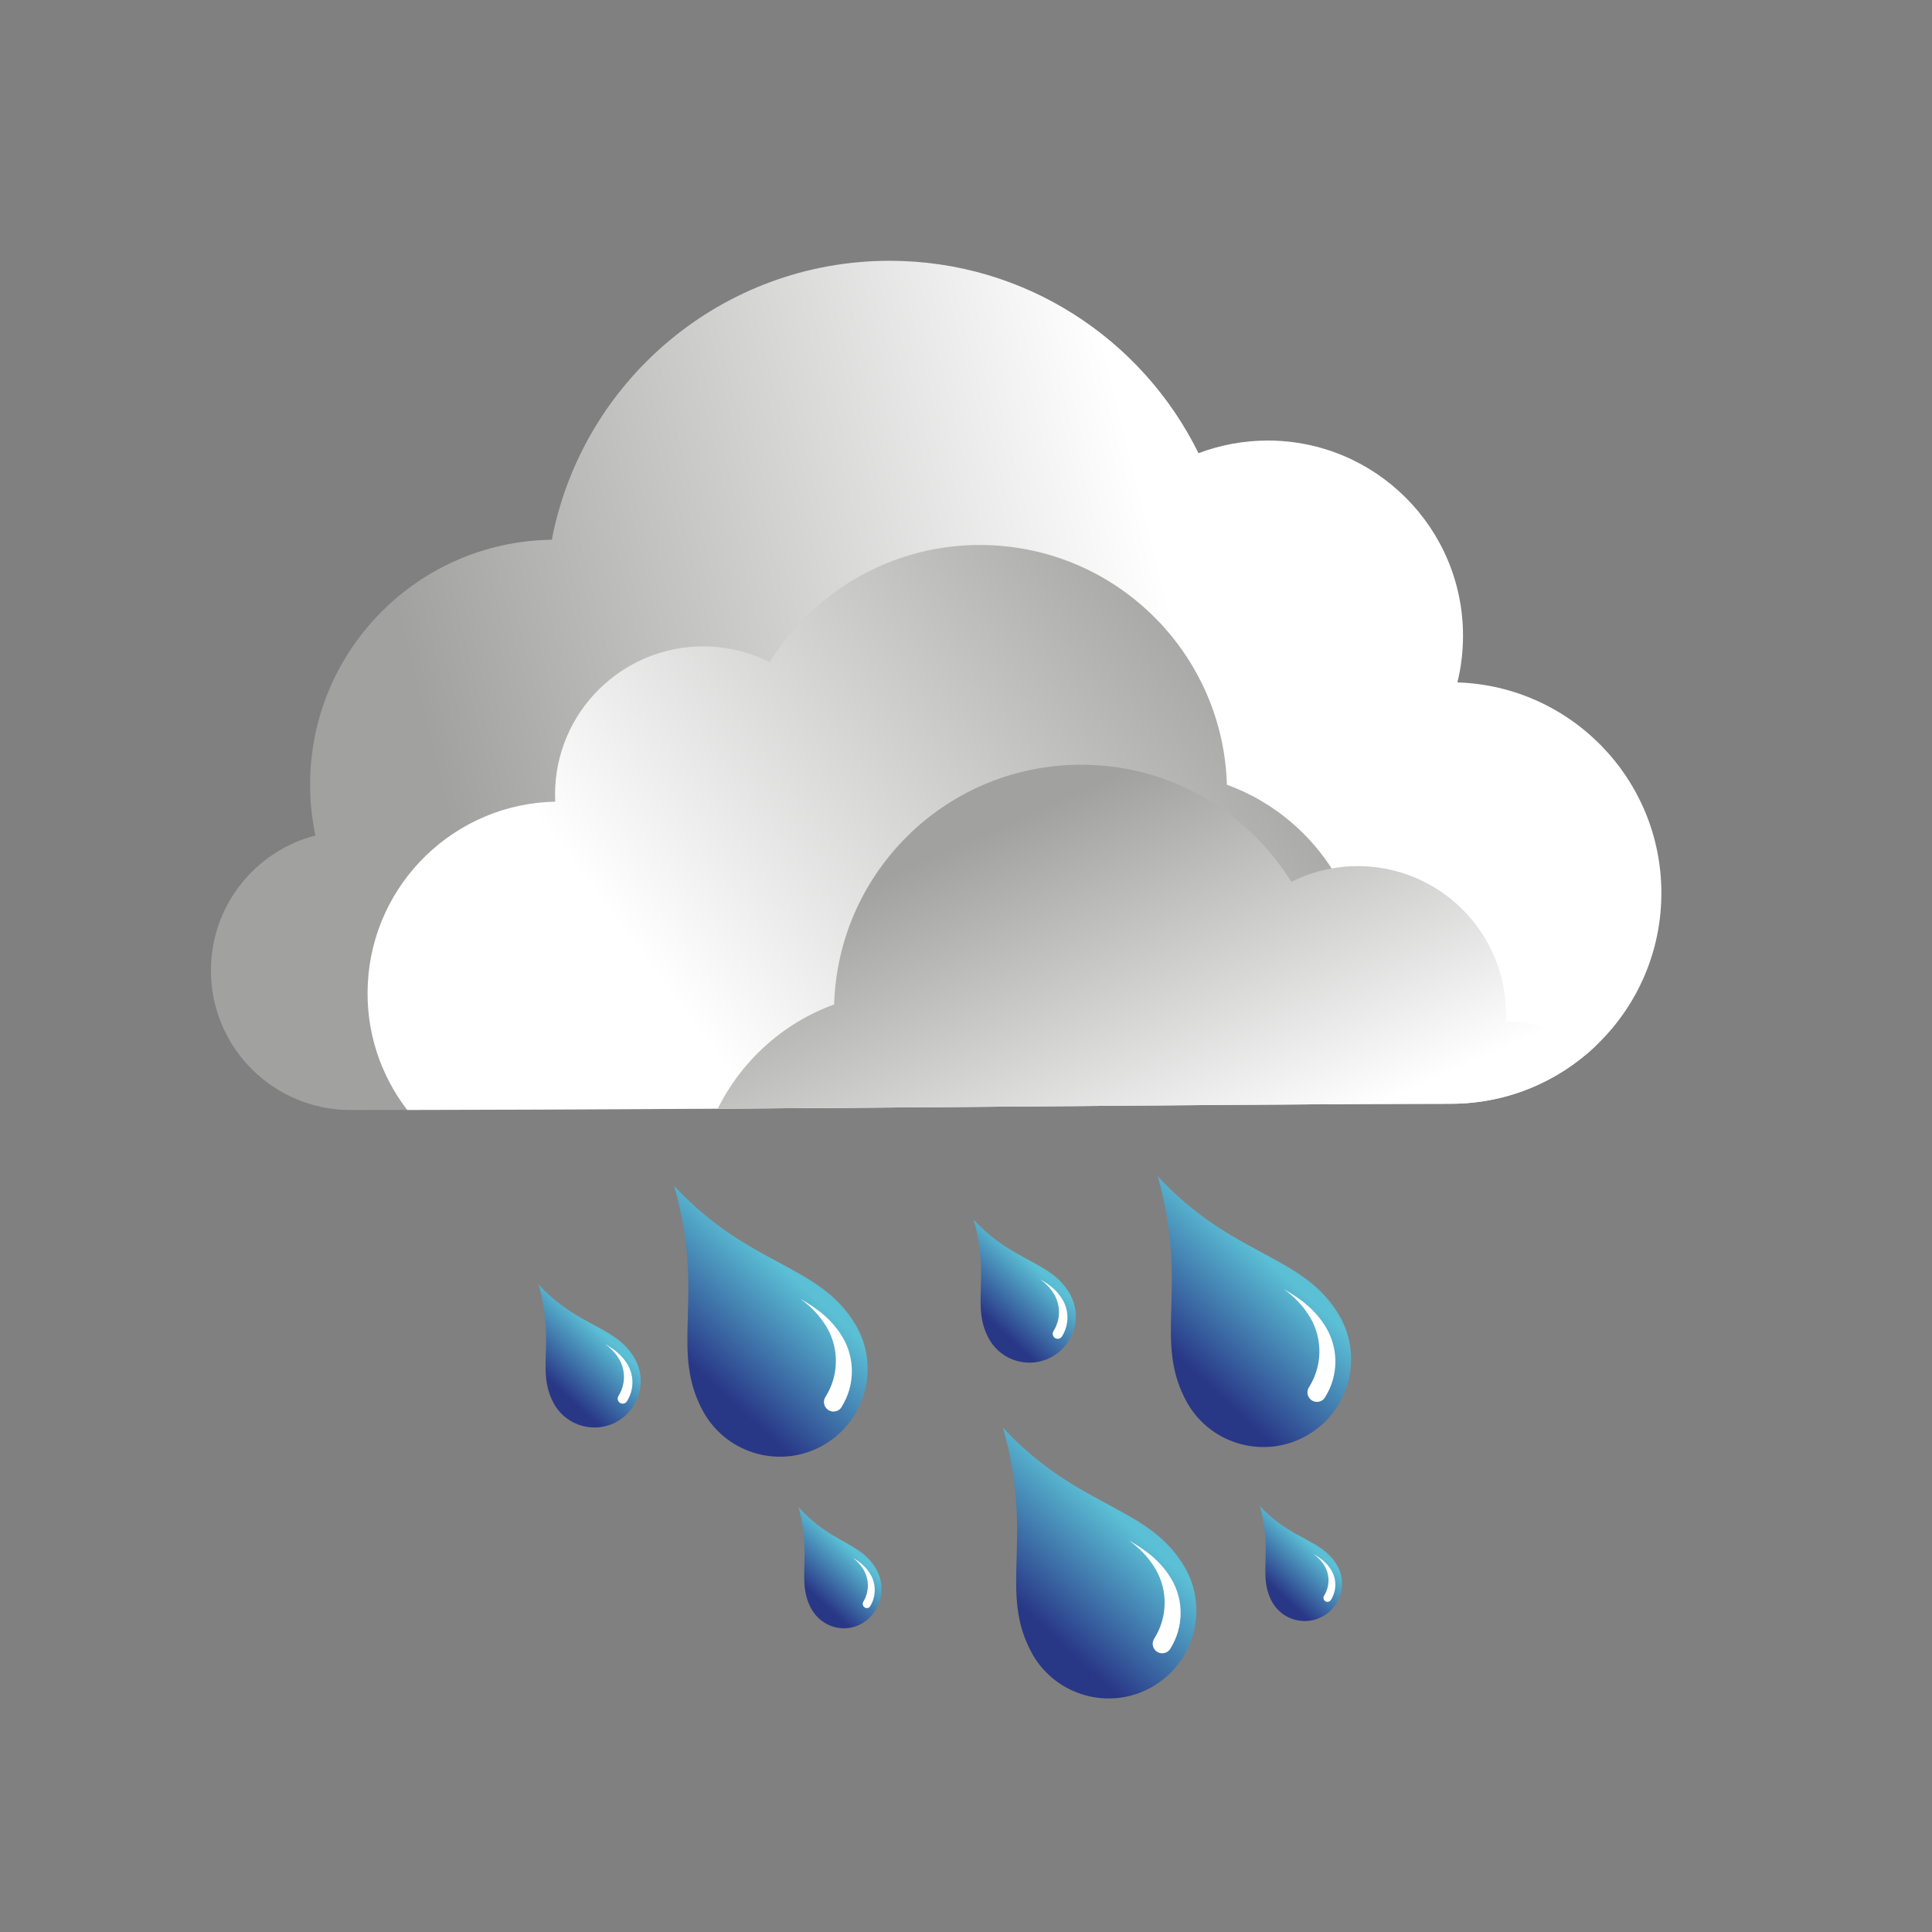 <?xml version="1.0" encoding="utf-8"?>
<!-- Generator: Adobe Illustrator 16.0.0, SVG Export Plug-In . SVG Version: 6.00 Build 0)  -->
<!DOCTYPE svg PUBLIC "-//W3C//DTD SVG 1.1//EN" "http://www.w3.org/Graphics/SVG/1.1/DTD/svg11.dtd">
<svg version="1.1" id="Layer_1" xmlns="http://www.w3.org/2000/svg" xmlns:xlink="http://www.w3.org/1999/xlink" x="0px" y="0px"
	 width="400px" height="400px" viewBox="0 0 400 400" enable-background="new 0 0 400 400" xml:space="preserve">
<rect x="0" y="0" width="400" height="400" fill="#808080" stroke="none"/>
<g>
	<g>
		
			<linearGradient id="SVGID_1_" gradientUnits="userSpaceOnUse" x1="452.753" y1="332.612" x2="603.942" y2="294.917" gradientTransform="matrix(1 0 0 1 -358 -155)">
			<stop  offset="0" style="stop-color:#A1A1A0"/>
			<stop  offset="1" style="stop-color:#FFFFFF"/>
		</linearGradient>
		<path fill="url(#SVGID_1_)" d="M72.545,229.812c-15.945,0-28.875-12.934-28.875-28.877c0-13.443,9.193-24.744,21.635-27.958
			c-0.72-3.4-1.103-6.928-1.103-10.542c0-27.774,22.353-50.335,50.046-50.683c6.297-32.893,35.22-57.759,69.945-57.759
			c28.065,0,52.338,16.245,63.946,39.841c4.455-1.692,9.288-2.624,14.336-2.624c22.324,0,40.426,18.102,40.426,40.426
			c0,3.325-0.404,6.557-1.161,9.65c23.442,0.742,42.229,19.984,42.229,43.607c0,24.093-19.539,43.63-43.633,43.63
			C257.395,228.525,152.89,229.812,72.545,229.812z"/>
		
			<linearGradient id="SVGID_2_" gradientUnits="userSpaceOnUse" x1="620.534" y1="292.815" x2="508.889" y2="376.946" gradientTransform="matrix(1 0 0 1 -358 -155)">
			<stop  offset="0" style="stop-color:#A1A1A0"/>
			<stop  offset="1" style="stop-color:#FFFFFF"/>
		</linearGradient>
		<path fill="url(#SVGID_2_)" d="M274.518,228.622c-47.93,0.278-125.271,1.089-190.207,1.183
			c-5.562-7.234-8.672-16.408-8.158-26.229c1.093-20.904,18.193-37.192,38.796-37.601c-0.048-1.01-0.046-2.031,0.007-3.061
			c0.883-16.918,15.329-29.928,32.246-29.044c4.374,0.229,8.484,1.366,12.162,3.216c9.513-15.352,26.881-25.19,46.188-24.184
			c26.801,1.402,47.702,23.2,48.463,49.564c17.496,6.366,29.57,23.588,28.553,43.145C282.115,214.21,279.191,222.1,274.518,228.622z
			"/>
		
			<linearGradient id="SVGID_3_" gradientUnits="userSpaceOnUse" x1="572.794" y1="322.585" x2="607.186" y2="399.83" gradientTransform="matrix(1 0 0 1 -358 -155)">
			<stop  offset="0" style="stop-color:#A1A1A0"/>
			<stop  offset="1" style="stop-color:#FFFFFF"/>
		</linearGradient>
		<path fill="url(#SVGID_3_)" d="M330.367,216.545c-7.823,7.428-18.396,11.98-30.029,11.98c-30.138,0-90.591,0.639-151.735,1.015
			c4.917-9.909,13.517-17.731,24.099-21.58c0.757-26.366,21.663-48.164,48.461-49.565c19.308-1.008,36.677,8.831,46.187,24.183
			c3.68-1.849,7.789-2.987,12.164-3.216c16.918-0.884,31.362,12.127,32.246,29.045c0.057,1.03,0.057,2.051,0.01,3.06
			C318.484,211.602,324.83,213.425,330.367,216.545z"/>
	</g>
	<g>
		
			<linearGradient id="SVGID_4_" gradientUnits="userSpaceOnUse" x1="621.597" y1="416.888" x2="602.895" y2="436.943" gradientTransform="matrix(1 0 0 1 -358 -155)">
			<stop  offset="0" style="stop-color:#5BBFD5"/>
			<stop  offset="1" style="stop-color:#293787"/>
		</linearGradient>
		<path fill="url(#SVGID_4_)" d="M270.65,297.161c-8.688,5.016-19.793,2.04-24.811-6.646c-7.326-13.037,0.479-23.707-6.158-46.992
			c15.743,16.959,29.987,15.966,37.614,28.83C282.311,281.04,279.334,292.148,270.65,297.161z"/>
		<path fill="#FFFFFF" d="M271.036,287.171c2.646-4.213,2.935-9.716,0.272-14.325c-1.518-2.556-3.377-4.396-5.511-5.945
			c3.548,2.039,6.566,4.258,8.82,8.063c2.637,4.563,2.382,10.005-0.197,14.203c-0.168,0.33-0.429,0.617-0.771,0.817
			c-0.943,0.545-2.149,0.223-2.693-0.724C270.566,288.585,270.622,287.773,271.036,287.171z"/>
	</g>
	<g>
		
			<linearGradient id="SVGID_5_" gradientUnits="userSpaceOnUse" x1="521.491" y1="418.886" x2="502.79" y2="438.94" gradientTransform="matrix(1 0 0 1 -358 -155)">
			<stop  offset="0" style="stop-color:#5BBFD5"/>
			<stop  offset="1" style="stop-color:#293787"/>
		</linearGradient>
		<path fill="url(#SVGID_5_)" d="M170.547,299.161c-8.686,5.016-19.793,2.04-24.807-6.646c-7.329-13.037,0.477-23.707-6.163-46.992
			c15.747,16.959,29.992,15.966,37.617,28.83C182.208,283.04,179.232,294.148,170.547,299.161z"/>
		<path fill="#FFFFFF" d="M170.931,289.171c2.647-4.213,2.935-9.716,0.274-14.325c-1.516-2.556-3.376-4.396-5.507-5.945
			c3.546,2.039,6.563,4.258,8.82,8.063c2.635,4.563,2.377,10.005-0.198,14.203c-0.167,0.33-0.427,0.617-0.772,0.817
			c-0.943,0.545-2.15,0.223-2.693-0.724C170.465,290.585,170.52,289.773,170.931,289.171z"/>
	</g>
	<g>
		
			<linearGradient id="SVGID_6_" gradientUnits="userSpaceOnUse" x1="589.559" y1="468.935" x2="570.857" y2="488.989" gradientTransform="matrix(1 0 0 1 -358 -155)">
			<stop  offset="0" style="stop-color:#5BBFD5"/>
			<stop  offset="1" style="stop-color:#293787"/>
		</linearGradient>
		<path fill="url(#SVGID_6_)" d="M238.611,349.213c-8.68,5.014-19.789,2.037-24.805-6.646c-7.328-13.039,0.479-23.707-6.164-46.999
			c15.746,16.964,29.996,15.973,37.614,28.837C250.273,333.088,247.299,344.197,238.611,349.213z"/>
		<path fill="#FFFFFF" d="M238.997,339.217c2.647-4.214,2.937-9.713,0.274-14.319c-1.519-2.559-3.375-4.397-5.508-5.951
			c3.551,2.047,6.562,4.261,8.819,8.065c2.634,4.566,2.379,10.011-0.2,14.204c-0.165,0.33-0.426,0.62-0.771,0.816
			c-0.944,0.545-2.149,0.224-2.694-0.718C238.531,340.636,238.589,339.825,238.997,339.217z"/>
	</g>
</g>
<g>
	
		<linearGradient id="SVGID_7_" gradientUnits="userSpaceOnUse" x1="533.58" y1="475.372" x2="525.361" y2="484.186" gradientTransform="matrix(1 0 0 1 -358 -155)">
		<stop  offset="0" style="stop-color:#5BBFD5"/>
		<stop  offset="1" style="stop-color:#293787"/>
	</linearGradient>
	<path fill="url(#SVGID_7_)" d="M178.605,336.035c-3.727,2.245-8.49,0.914-10.642-2.977c-3.144-5.835,0.205-10.611-2.642-21.035
		c6.753,7.592,12.862,7.146,16.134,12.905C183.607,328.818,182.33,333.791,178.605,336.035z"/>
	<path fill="#FFFFFF" d="M178.771,331.562c1.134-1.887,1.258-4.35,0.116-6.413c-0.65-1.145-1.449-1.968-2.363-2.661
		c1.521,0.913,2.816,1.904,3.783,3.608c1.131,2.043,1.021,4.479-0.085,6.358c-0.072,0.148-0.184,0.276-0.33,0.366
		c-0.405,0.244-0.922,0.101-1.155-0.323C178.569,332.196,178.594,331.833,178.771,331.562z"/>
</g>
<g>
	
		<linearGradient id="SVGID_8_" gradientUnits="userSpaceOnUse" x1="628.987" y1="474.587" x2="621.034" y2="483.116" gradientTransform="matrix(1 0 0 1 -358 -155)">
		<stop  offset="0" style="stop-color:#5BBFD5"/>
		<stop  offset="1" style="stop-color:#293787"/>
	</linearGradient>
	<path fill="url(#SVGID_8_)" d="M273.986,334.589c-3.694,2.133-8.418,0.868-10.551-2.826c-3.117-5.545,0.203-10.082-2.619-19.984
		c6.695,7.213,12.752,6.79,15.996,12.261C278.945,327.732,277.68,332.457,273.986,334.589z"/>
	<path fill="#FFFFFF" d="M274.15,330.34c1.125-1.791,1.248-4.132,0.115-6.093c-0.646-1.086-1.437-1.869-2.344-2.528
		c1.51,0.868,2.793,1.812,3.752,3.431c1.121,1.939,1.014,4.255-0.084,6.04c-0.07,0.141-0.183,0.263-0.328,0.348
		c-0.4,0.231-0.914,0.096-1.146-0.307C273.951,330.941,273.975,330.597,274.15,330.34z"/>
</g>
<g>
	
		<linearGradient id="SVGID_9_" gradientUnits="userSpaceOnUse" x1="572.201" y1="417.219" x2="562.328" y2="427.806" gradientTransform="matrix(1 0 0 1 -358 -155)">
		<stop  offset="0" style="stop-color:#5BBFD5"/>
		<stop  offset="1" style="stop-color:#293787"/>
	</linearGradient>
	<path fill="url(#SVGID_9_)" d="M217.925,280.84c-4.585,2.646-10.448,1.077-13.097-3.509c-3.869-6.882,0.252-12.515-3.253-24.808
		c8.313,8.953,15.833,8.429,19.858,15.22C224.081,272.329,222.51,278.193,217.925,280.84z"/>
	<path fill="#FFFFFF" d="M218.127,275.564c1.398-2.224,1.55-5.129,0.145-7.562c-0.799-1.349-1.78-2.319-2.905-3.14
		c1.87,1.078,3.465,2.248,4.655,4.258c1.392,2.408,1.254,5.281-0.104,7.498c-0.088,0.175-0.226,0.326-0.407,0.432
		c-0.496,0.288-1.135,0.118-1.421-0.381C217.881,276.312,217.91,275.884,218.127,275.564z"/>
</g>
<g>
	
		<linearGradient id="SVGID_10_" gradientUnits="userSpaceOnUse" x1="482.134" y1="430.638" x2="472.261" y2="441.225" gradientTransform="matrix(1 0 0 1 -358 -155)">
		<stop  offset="0" style="stop-color:#5BBFD5"/>
		<stop  offset="1" style="stop-color:#293787"/>
	</linearGradient>
	<path fill="url(#SVGID_10_)" d="M127.857,294.264c-4.582,2.646-10.447,1.075-13.096-3.51c-3.868-6.883,0.254-12.516-3.254-24.811
		c8.312,8.955,15.836,8.432,19.857,15.223C134.014,285.75,132.443,291.615,127.857,294.264z"/>
	<path fill="#FFFFFF" d="M128.061,288.986c1.398-2.226,1.551-5.129,0.145-7.562c-0.801-1.35-1.781-2.321-2.907-3.142
		c1.874,1.08,3.464,2.249,4.657,4.259c1.39,2.41,1.256,5.284-0.106,7.498c-0.087,0.175-0.225,0.327-0.407,0.433
		c-0.498,0.286-1.135,0.116-1.422-0.38C127.814,289.734,127.846,289.307,128.061,288.986z"/>
</g>
</svg>
